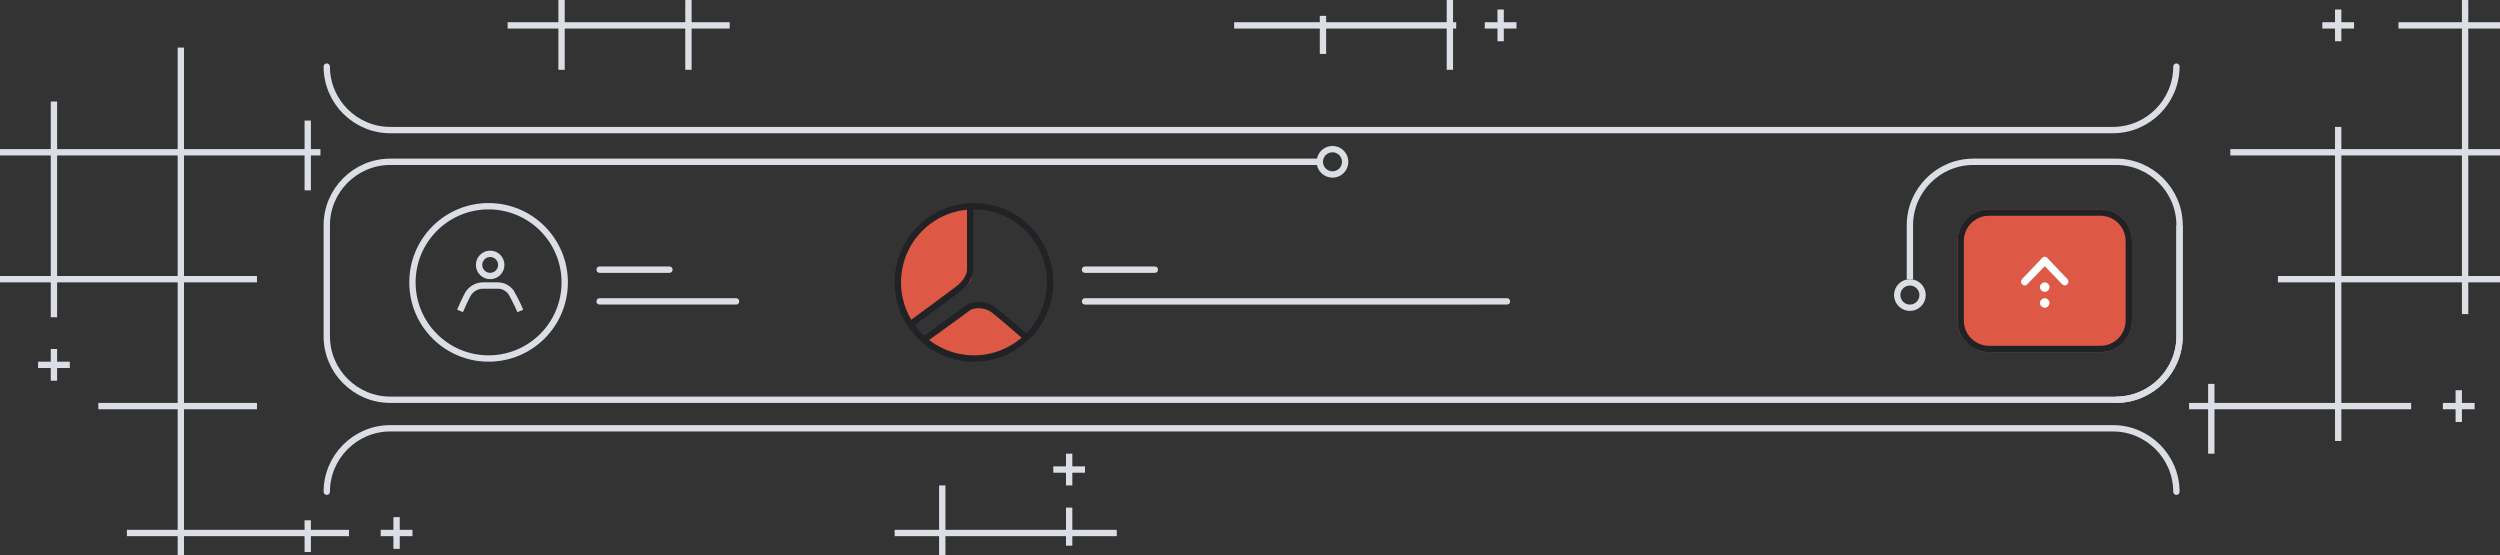<?xml version="1.0" encoding="utf-8"?>
<!-- Generator: Adobe Illustrator 22.0.1, SVG Export Plug-In . SVG Version: 6.00 Build 0)  -->
<svg version="1.1" id="Layer_1" xmlns="http://www.w3.org/2000/svg" xmlns:xlink="http://www.w3.org/1999/xlink" x="0px" y="0px"
	 viewBox="0 0 788 175" style="enable-background:new 0 0 788 175;" xml:space="preserve">
<rect x="0" y="0" width="788" height="175" fill="#333333" stroke="none"/>
<style type="text/css">
	.st0{fill:none;}
	.st1{fill:none;stroke:#DBDEE5;stroke-width:2;}
	.st2{fill:#DBDEE5;}
	.st3{fill:#DE5846;}
	.st4{fill:none;stroke:#212225;stroke-width:2;}
	.st5{fill:#FFFFFF;}
	.st6{fill:none;stroke:#DBDEE5;stroke-width:2;stroke-linecap:round;}
</style>
<g id="images" transform="translate(-275 -509)">
	<g id="Группа_1">
		<g id="Эллипс_2047_копия" transform="translate(404 573)">
			<circle class="st0" cx="25" cy="25" r="25"/>
			<circle class="st1" cx="25" cy="25" r="24"/>
		</g>
		<g id="Эллипс_2046" transform="translate(425 588)">
			<circle class="st0" cx="4.5" cy="4.5" r="4.5"/>
			<circle class="st1" cx="4.5" cy="4.5" r="3.5"/>
		</g>
		<path id="Фигура_1011" class="st1" d="M420,607c0,0,2.3-5.4,3-6c1-1.2,2.4-1.9,4-2h5c1.6,0,3,0.8,4,2c1.1,1.9,2.1,3.9,3,6"
			/>
		<path id="Прямоугольник_скругл._углы_4_копия_3" class="st2" d="M464,603h43c0.6,0,1,0.4,1,1l0,0
			c0,0.6-0.4,1-1,1h-43c-0.6,0-1-0.4-1-1l0,0C463,603.4,463.4,603,464,603z"/>
		<path id="Прямоугольник_скругл._углы_4_копия_4" class="st2" d="M464,593h22c0.6,0,1,0.4,1,1l0,0
			c0,0.6-0.4,1-1,1h-22c-0.6,0-1-0.4-1-1l0,0C463,593.4,463.4,593,464,593z"/>
		<path id="Фигура_1010" class="st3" d="M567,616.1c0,0,11.9-8.4,13.1-9.2s4.8-1.6,6.9,0s11.5,8.6,11.5,8.6s-4.5,6.8-16.1,6.8
			S567,616.1,567,616.1z M557.8,597.6c0-9.5,7.1-23.8,23.8-23.8V593c0,2.2-0.1,4.2-1.5,5.4s-17.7,13.1-17.7,13.1
			S557.8,607.1,557.8,597.6L557.8,597.6z"/>
		<g id="Эллипс_2047_копия-2" transform="translate(557 573)">
			<circle class="st0" cx="25" cy="25" r="25"/>
			<circle class="st4" cx="25" cy="25" r="24"/>
		</g>
		<path id="Фигура_1007" class="st4" d="M561.6,611.5c0,0,13.1-9.7,14.6-10.8s4.6-3.5,4.6-6.9v-20"/>
		<path id="Фигура_1008" class="st4" d="M566.2,616.1c0,0,12.3-8.8,13.8-10s5.5-1.6,8.5,0.8s10,8.5,10,8.5"/>
		<path id="Прямоугольник_скругл._углы_4" class="st2" d="M617,603h133c0.6,0,1,0.4,1,1l0,0c0,0.6-0.4,1-1,1
			H617c-0.6,0-1-0.4-1-1l0,0C616,603.4,616.4,603,617,603z"/>
		<path id="Прямоугольник_скругл._углы_4_копия_2" class="st2" d="M617,593h22c0.6,0,1,0.4,1,1l0,0
			c0,0.6-0.4,1-1,1h-22c-0.6,0-1-0.4-1-1l0,0C616,593.4,616.4,593,617,593z"/>
		<g id="Прямоугольник_скругл._углы_2" transform="translate(892 575)">
			<path class="st3" d="M10,0h35c5.5,0,10,4.5,10,10v25c0,5.5-4.5,10-10,10H10C4.5,45,0,40.5,0,35V10C0,4.5,4.5,0,10,0z"/>
			<path class="st4" d="M10,1h35c5,0,9,4,9,9v25c0,5-4,9-9,9H10c-5,0-9-4-9-9V10C1,5,5,1,10,1z"/>
		</g>
		<path id="Эллипс_1_копия_2" class="st5" d="M918,604.5c0-0.8,0.7-1.5,1.5-1.5s1.5,0.7,1.5,1.5s-0.7,1.5-1.5,1.5
			S918,605.3,918,604.5z M918,599.5c0-0.8,0.7-1.5,1.5-1.5s1.5,0.7,1.5,1.5s-0.7,1.5-1.5,1.5S918,600.3,918,599.5z M925,598.6
			l-5.5-5.7l-5.5,5.7c-0.4,0.5-1.2,0.5-1.6,0c0,0,0,0,0,0c-0.5-0.5-0.5-1.2,0-1.7l6.3-6.6c0.4-0.5,1.2-0.5,1.6,0c0,0,0,0,0,0
			l6.3,6.6c0.5,0.5,0.5,1.2,0,1.7C926.2,599.1,925.5,599.1,925,598.6C925,598.7,925,598.7,925,598.6L925,598.6z"/>
		<path id="Прямоугольник_скругл._углы_3" class="st1" d="M877,597v-17c0-11,9-20,20-20h45c11,0,20,9,20,20
			v35c0,11-9,20-20,20"/>
		<g id="Эллипс_2047" transform="translate(872 597)">
			<circle class="st0" cx="5" cy="5" r="5"/>
			<circle class="st1" cx="5" cy="5" r="4"/>
		</g>
		<g id="Эллипс_2047_копия_2" transform="translate(690 555)">
			<circle class="st0" cx="5" cy="5" r="5"/>
			<circle class="st1" cx="5" cy="5" r="4"/>
		</g>
		<path id="Прямоугольник_скругл._углы_3_копия" class="st1" d="M962,580v35c0,11-9,20-20,20H398
			c-11,0-20-9-20-20v-35c0-11,9-20,20-20h294"/>
		<path id="Прямоугольник_скругл._углы_5" class="st6" d="M378,664c0-11,9-20,20-20h543c11,0,20,9,20,20"/>
		<path id="Прямоугольник_скругл._углы_5_копия" class="st6" d="M961,530c0,11-9,20-20,20H398
			c-11,0-20-9-20-20"/>
	</g>
	<path id="Прямоугольник_2_копия_6" class="st2" d="M571,684v-6h-14v-2h14v-14h2v14h38v-7h2v7h14v2h-14v3h-2v-3
		h-38v6H571z M331,684v-6h-16v-2h16v-38h-25v-2h25v-38h-38v11h-2v-11h-16v-2h16v-38h-16v-2h16v-15h2v15h38v-32h2v32h38v-9h2v9h3v2
		h-3v11h-2v-11h-38v38h23v2h-23v38h23v2h-23v38h38v-3h2v3h12v2h-12v5h-2v-5h-38v6H331z M331,596v-38h-38v38H331z M399,682v-4h-4v-2
		h4v-4h2v4h4v2h-4v4H399z M611,662v-4h-4v-2h4v-4h2v4h4v2h-4v4H611z M971,652v-14h-6v-2h6v-6h2v6h38v-38h-18v-2h18v-38h-33v-2h33v-7
		h2v7h38v-38h-20v-2h20v-7h2v7h10v2h-10v38h10v2h-10v38h10v2h-10v10h-2v-10h-38v38h22v2h-22v10h-2v-10h-38v14H971z M1051,596v-38
		h-38v38H1051z M1049,642v-4h-4v-2h4v-4h2v4h4v2h-4v4H1049z M291,629v-4h-4v-2h4v-4h2v4h4v2h-4v4H291z M731,531v-13h-38v8h-2v-8h-27
		v-2h27v-2h2v2h38v-7h2v7h1v2h-1v13H731z M491,531v-13h-38v13h-2v-13h-16v-2h16v-7h2v7h38v-7h2v7h12v2h-12v13H491z M1011,522v-4h-4
		v-2h4v-4h2v4h4v2h-4v4H1011z M747,522v-4h-4v-2h4v-4h2v4h4v2h-4v4H747z"/>
</g>
</svg>
